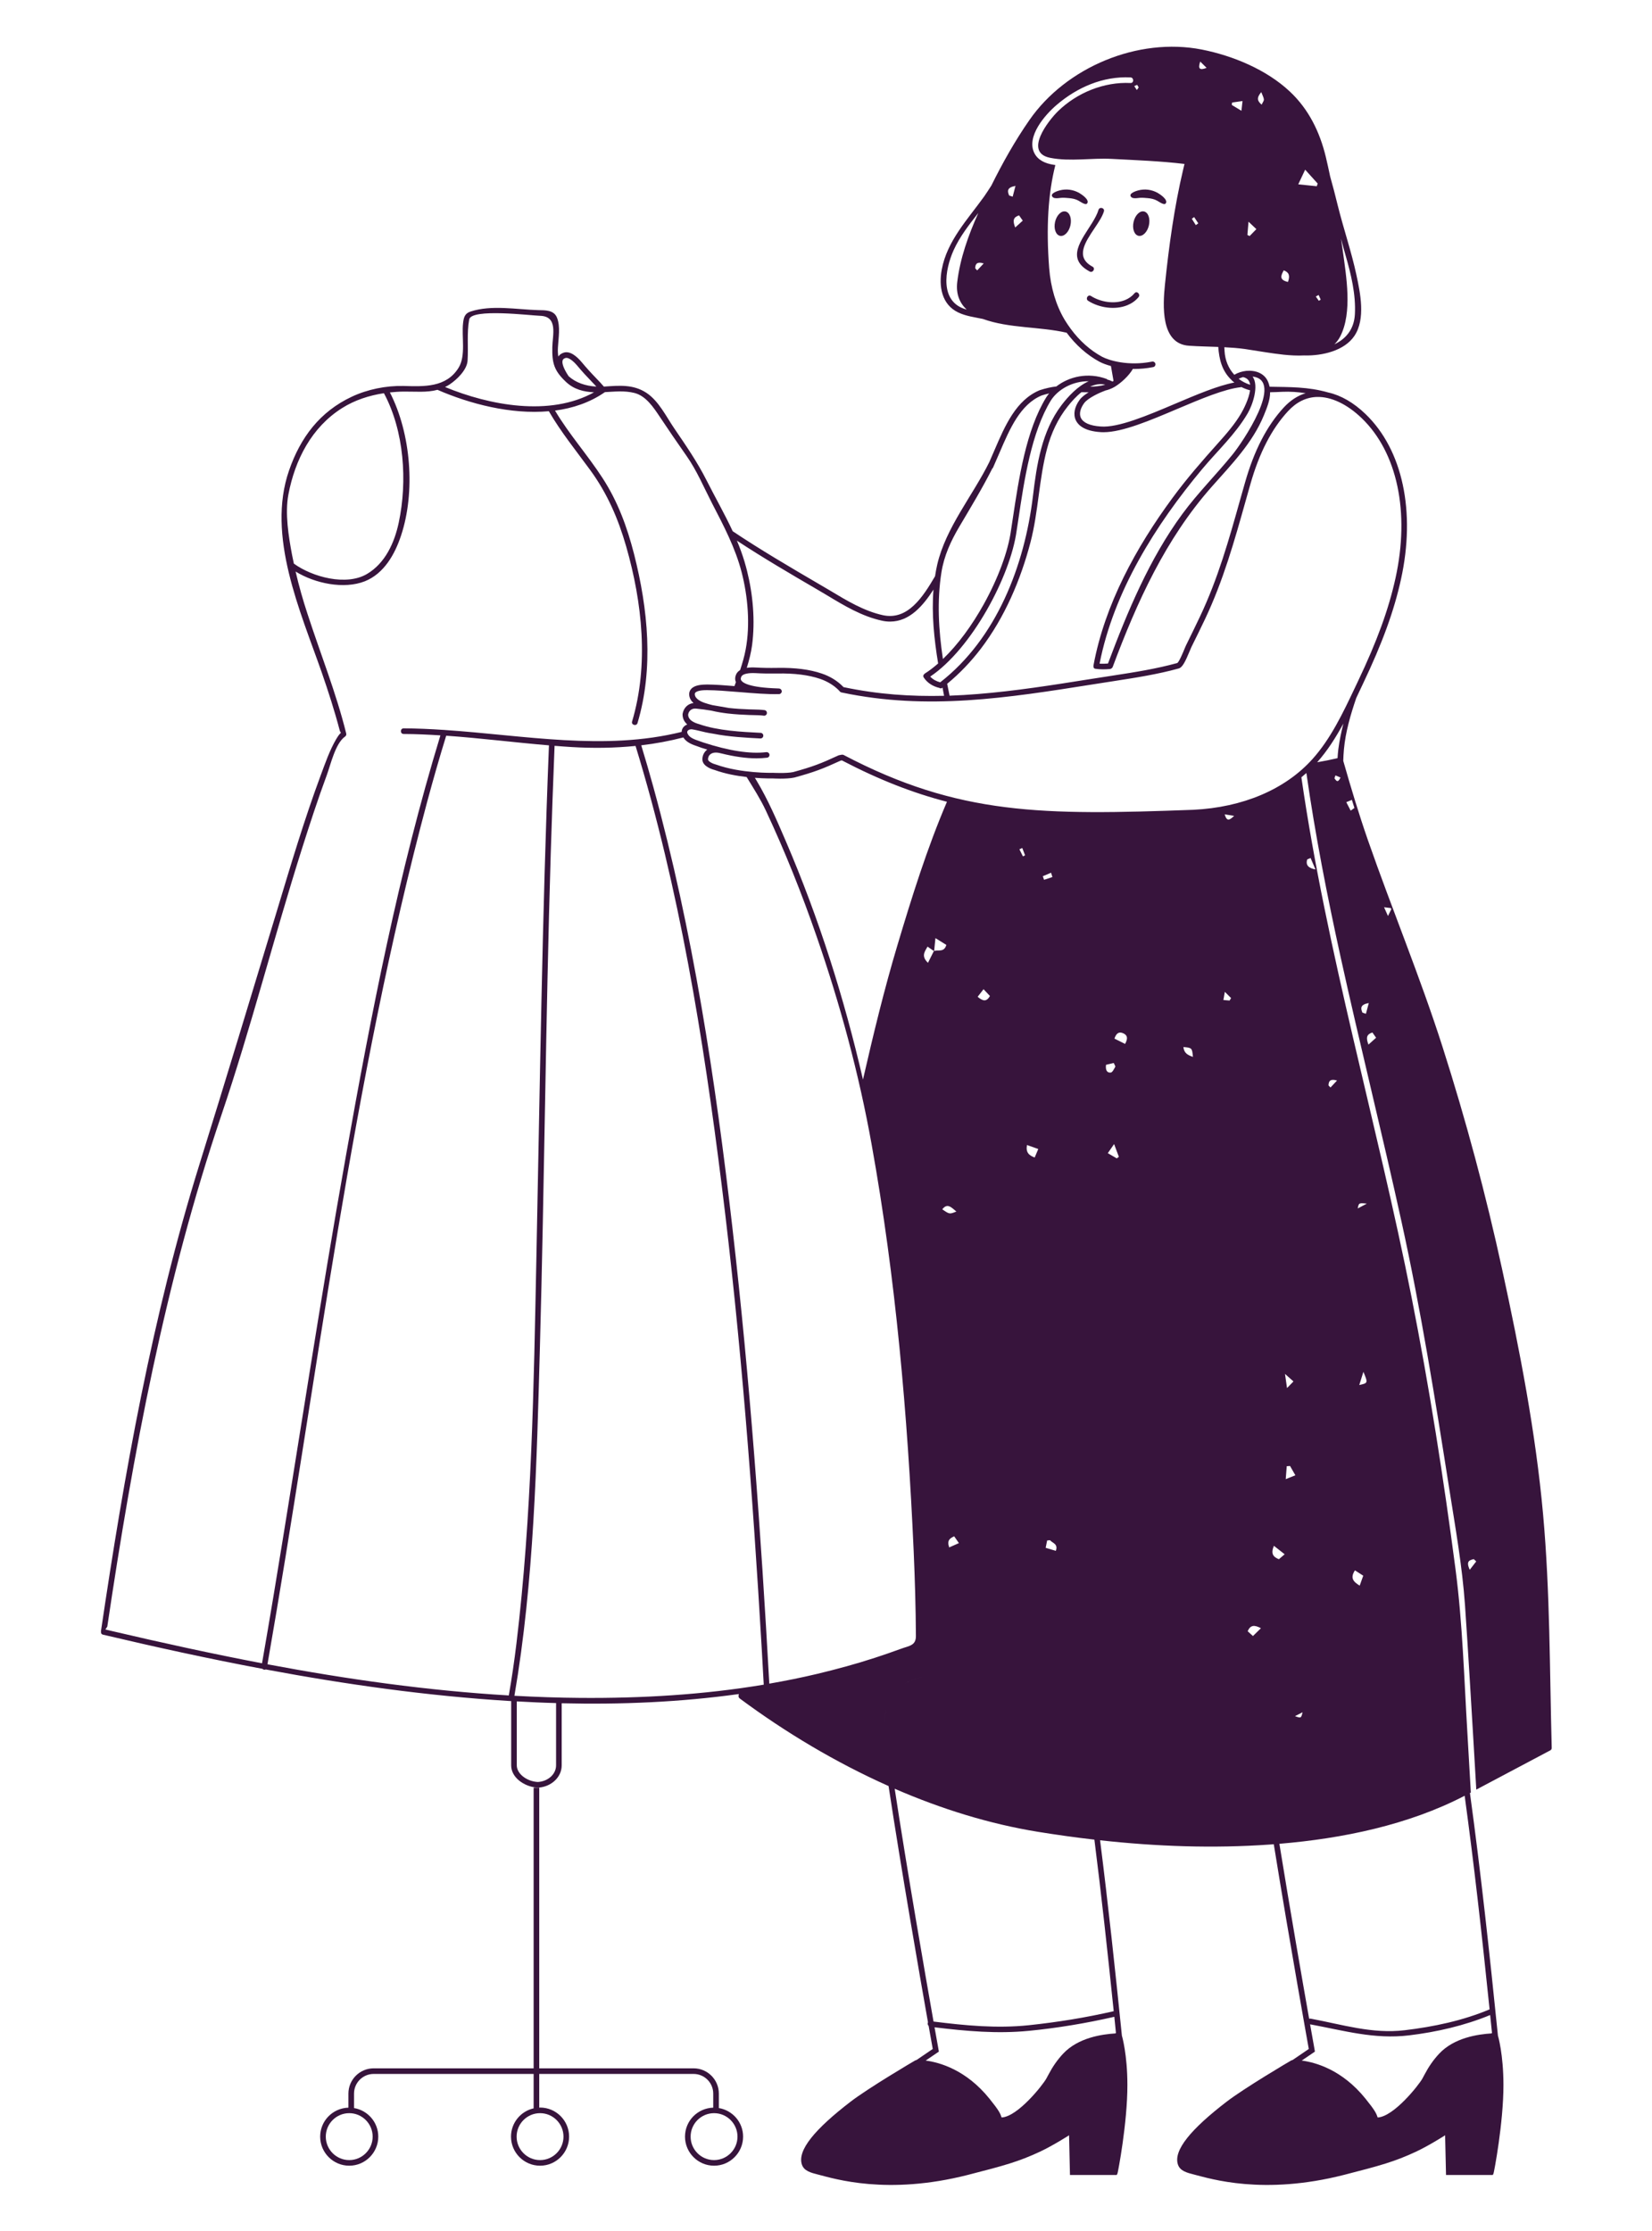 <?xml version="1.0" encoding="UTF-8"?>
<svg xmlns="http://www.w3.org/2000/svg" xmlns:xlink="http://www.w3.org/1999/xlink" width="600pt" height="810pt" viewBox="0 0 600 810" version="1.2">
<defs>
<clipPath id="clip1">
  <path d="M 37 17 L 562.598 17 L 562.598 793 L 37 793 Z M 37 17 "/>
</clipPath>
<clipPath id="clip2">
  <path d="M 36.664 16.973 L 563.578 16.973 L 563.578 793.223 L 36.664 793.223 Z M 36.664 16.973 "/>
</clipPath>
</defs>
<g id="surface1">
<rect x="0" y="0" width="600" height="810" style="fill:rgb(100%,100%,100%);fill-opacity:1;stroke:none;"/>
<rect x="0" y="0" width="600" height="810" style="fill:rgb(100%,100%,100%);fill-opacity:1;stroke:none;"/>
<rect x="0" y="0" width="600" height="810" style="fill:rgb(100%,100%,100%);fill-opacity:1;stroke:none;"/>
<path style=" stroke:none;fill-rule:nonzero;fill:rgb(100%,100%,100%);fill-opacity:1;" d="M 128.414 766.375 L 127.562 766.23 L 127.562 766.215 L 126.574 766.238 C 121.375 766.391 117.305 770.562 117.305 775.738 C 117.305 781 121.59 785.273 126.844 785.273 C 132.102 785.273 136.367 781 136.367 775.738 C 136.367 771.078 133.023 767.148 128.414 766.375 "/>
<path style=" stroke:none;fill-rule:nonzero;fill:rgb(100%,100%,100%);fill-opacity:1;" d="M 196.09 766.223 C 196.074 766.223 196.059 766.223 196.051 766.223 L 194.832 766.461 L 194.832 766.277 L 194.035 766.461 C 189.664 767.441 186.613 771.262 186.613 775.738 C 186.613 781 190.898 785.273 196.152 785.273 C 201.402 785.273 205.676 781 205.676 775.738 C 205.676 770.492 201.426 766.223 196.09 766.223 "/>
<path style=" stroke:none;fill-rule:nonzero;fill:rgb(100%,100%,100%);fill-opacity:1;" d="M 260.914 766.375 L 260.062 766.23 L 260.062 766.215 L 259.074 766.238 C 253.875 766.391 249.809 770.562 249.809 775.738 C 249.809 781 254.09 785.273 259.348 785.273 C 264.602 785.273 268.871 781 268.871 775.738 C 268.871 771.078 265.527 767.148 260.914 766.375 "/>
<g clip-path="url(#clip1)" clip-rule="nonzero">
<path style=" stroke:none;fill-rule:nonzero;fill:rgb(100%,100%,100%);fill-opacity:1;" d="M 344.867 291.504 C 337.543 308.594 331.977 326.57 326.902 343.52 C 321.918 360.18 317.961 376.754 314.426 392.184 L 312.434 392.184 C 305.371 361.598 295.945 332.5 284.422 305.707 L 284.277 305.371 C 281.188 298.184 277.988 290.746 273.918 283.949 L 273.289 282.914 L 272.301 281.227 L 274.254 281.379 C 276.648 281.57 278.625 281.609 279.852 281.609 L 280.633 281.602 L 280.879 281.617 C 281.27 281.633 282.207 281.688 283.363 281.688 C 284.828 281.688 286.875 281.617 288.27 281.312 C 295.586 279.309 298.531 278.152 304.871 275.238 L 304.988 275.184 L 305.938 275.016 L 306.238 275.176 C 319.363 282.023 331.77 286.91 344.184 290.109 L 345.328 290.414 Z M 542.617 737.891 L 542.898 737.891 C 540.109 710.492 536.965 681.043 532.863 651.113 L 532.938 650.246 L 533.152 650.156 L 533.125 649.75 C 532.762 643.262 532.379 636.773 531.996 630.262 L 531.918 629.012 C 531.629 624.254 531.383 619.477 531.137 614.699 C 530.363 600.012 529.574 584.816 527.648 570.039 C 522.965 534.242 517.742 501.914 511.676 471.207 C 506.793 446.492 500.91 421.535 495.223 397.398 C 488.91 370.617 482.457 343.176 477.242 315.547 C 477.418 315.586 477.594 315.633 477.785 315.672 C 477.473 314.934 477.156 314.199 476.844 313.469 C 474.91 303.117 473.148 292.738 471.652 282.355 L 471.566 281.801 L 472.004 281.434 C 472.609 280.934 473.215 280.43 473.797 279.906 L 475.211 278.633 L 475.484 280.52 C 478.316 300.379 482.258 321.555 487.883 347.164 C 491.387 363.055 495.176 379.176 498.848 394.754 C 502.59 410.652 506.461 427.09 510.02 443.312 C 517.375 476.766 522.902 511.934 527.336 540.195 C 527.695 542.434 528.055 544.66 528.414 546.906 C 530.301 558.609 532.25 570.727 533.094 582.715 C 533.723 591.645 534.266 600.562 534.816 609.492 L 534.832 609.723 C 535.617 622.508 536.359 635.309 537.109 648.109 C 537.109 648.109 554.57 638.859 562.559 634.641 C 562.367 627.477 562.23 620.32 562.094 613.156 C 561.715 592.387 561.316 570.898 559.422 549.859 C 556.648 519.203 550.676 489.215 544.641 461.375 C 538.766 434.293 531.469 407.055 522.949 380.426 C 518.156 365.434 512.535 350.469 507.098 335.988 C 506.426 334.203 505.75 332.406 505.074 330.605 C 505.152 330.438 505.234 330.273 505.32 330.098 C 505.273 329.961 505.215 329.836 505.168 329.699 C 505.008 329.676 504.859 329.66 504.707 329.637 C 501.715 321.645 498.695 313.5 495.867 305.387 C 494.555 301.613 493.25 297.633 491.902 293.359 C 491.91 293.352 491.918 293.344 491.918 293.344 C 491.609 292.34 491.305 291.359 491.012 290.398 C 491.004 290.406 490.996 290.406 490.988 290.406 C 489.672 286.129 488.32 281.555 486.887 276.516 L 486.84 276.363 L 486.848 276.203 C 486.887 274.777 486.965 273.352 487.094 271.922 C 487.715 265.129 489.84 258.277 491.672 252.949 C 492.141 251.973 492.605 251 493.059 250.02 L 494.117 247.777 C 501.102 233.129 505.328 221.52 507.828 210.129 C 513.172 185.883 508.473 163.805 495.27 151.086 C 491.164 147.113 486.688 144.492 482.324 143.516 L 481.996 143.5 L 481.879 143.395 C 475.652 141.645 469.812 141.555 463.633 141.461 L 460.297 141.406 L 460.121 140.625 C 460.012 140.125 459.859 139.605 459.668 139.098 C 458.434 136.07 455.367 135.617 453.648 135.617 C 453.363 135.617 453.074 135.625 452.797 135.648 C 451.293 135.824 449.996 136.246 448.816 136.938 L 448.105 137.359 L 447.551 136.758 C 445.242 134.25 443.926 131.047 443.734 127.531 C 443.695 127.043 443.672 126.582 443.648 126.098 L 443.609 124.98 L 444.723 125.039 C 447.707 125.18 450.113 125.387 452.32 125.699 C 453.809 125.922 455.297 126.152 456.785 126.398 C 459.898 126.895 463.117 127.41 466.301 127.754 C 468.332 127.961 470.117 128.062 471.758 128.062 C 472.402 128.062 473.055 128.047 473.898 128.031 L 474.488 128.039 C 477.34 128.039 486.934 127.555 491.098 121.336 C 494.977 115.492 492.969 106.172 491.641 100 C 490.605 95.129 489.188 90.234 487.809 85.496 C 486.797 81.996 485.754 78.379 484.863 74.781 C 483.82 70.539 482.977 67.309 482.102 64.227 C 481.613 61.879 481.09 59.52 480.531 57.188 C 478.207 47.523 473.906 39.715 467.758 33.969 C 460.242 26.906 448.777 21.445 436.297 18.984 C 432.891 18.309 429.34 17.973 425.746 17.973 C 405.777 17.973 385.742 28.25 374.715 44.156 C 369.992 50.957 365.492 58.695 360.914 67.902 C 360.047 69.266 359.176 70.602 358.246 71.934 C 357.035 73.613 355.77 75.277 354.496 76.938 C 349.605 83.332 344.551 89.945 343.051 97.996 C 342.422 101.273 341.707 109.27 348.445 112.5 C 350.504 113.504 352.902 113.957 355.219 114.402 C 355.879 114.523 356.535 114.648 357.312 114.824 C 362.754 116.789 368.828 117.395 374.695 117.969 C 378.988 118.391 383.434 118.828 387.637 119.801 L 388.004 119.887 L 388.227 120.191 C 391.484 124.586 395.375 128.023 399.789 130.41 C 400.809 130.961 402.137 131.461 403.754 131.898 L 404.383 132.066 L 405.539 138.762 L 404.988 139.129 C 404.836 139.23 404.676 139.336 404.512 139.422 L 404.047 139.652 L 403.586 139.406 C 403.012 139.113 402.426 138.891 401.793 138.738 L 400.75 138.355 L 400.785 138.262 C 398.961 137.68 397.09 137.395 395.219 137.395 C 391.25 137.395 387.367 138.707 384.277 141.102 L 384.055 141.277 L 383.766 141.309 C 381.992 141.508 380.039 141.945 378.027 142.582 C 369.801 145.98 365.898 155.059 362.125 163.84 C 361.535 165.191 360.961 166.555 360.371 167.867 L 360.371 167.906 L 360.27 168.113 C 358.141 172.41 355.539 176.688 353.016 180.816 C 348.285 188.547 343.402 196.539 341.387 205.195 C 341.047 206.676 340.801 208.133 340.609 209.355 L 340.574 209.547 L 340.473 209.715 C 336.984 215.664 331.707 224.641 323.227 224.641 C 322.324 224.641 321.402 224.539 320.461 224.34 C 313.469 222.812 307.18 219.023 301.098 215.359 L 297.48 213.242 C 285.289 206.117 275.191 200.156 265.543 193.707 L 265.312 193.539 L 265.191 193.285 C 263.391 189.434 261.352 185.586 259.379 181.867 C 258.129 179.504 256.871 177.148 255.684 174.793 C 252.5 168.496 248.707 162.938 244.703 157.062 L 244.066 156.133 C 243.348 155.09 242.648 153.957 241.926 152.805 C 239.719 149.254 237.434 145.586 234.215 143.465 C 231.707 141.812 228.871 141.078 225.012 141.078 C 223.387 141.078 221.738 141.191 220.004 141.316 L 219.523 141.355 L 218.84 141.355 L 218.535 141 C 217.684 140.012 216.793 139.039 215.805 138.031 C 213.809 135.977 212.145 134.129 210.551 132.227 C 208.766 130.078 207.055 128.891 205.715 128.891 C 205.484 128.891 205.262 128.93 205.039 129.004 C 204.188 129.273 203.82 129.703 203.621 130.004 L 202.164 132.18 L 201.766 129.59 C 201.582 128.391 201.535 127.203 201.617 125.977 C 201.656 125.246 201.719 124.48 201.789 123.707 C 202.031 120.922 202.277 118.039 201.344 115.691 C 200.598 113.82 198.734 113.652 195.969 113.613 L 195.363 113.598 C 193.328 113.543 191.258 113.383 189.059 113.215 C 186.305 113.008 183.453 112.785 180.68 112.785 C 176.875 112.785 173.871 113.191 171.223 114.059 C 169.742 114.531 169.414 115.43 169.199 117.402 C 169.008 118.996 169.062 120.82 169.129 122.746 C 169.246 126.734 169.375 130.848 167.465 133.977 C 163.562 140.34 157.191 141.223 150.883 141.223 C 149.633 141.223 148.383 141.184 147.148 141.148 L 145.629 141.125 C 139.648 141.125 133.461 142.473 128.215 144.922 C 117.598 149.906 110.312 158.48 105.934 171.137 C 98.84 191.613 107.297 214.836 114.758 235.309 C 115.824 238.23 116.867 241.09 117.84 243.875 C 120.703 252.16 122.711 258.625 124.344 264.852 C 124.383 265.02 124.422 265.105 124.414 265.113 C 124.727 265.352 124.812 265.648 124.836 265.855 L 124.773 266.461 L 124.465 266.793 C 124.391 266.875 124.273 267 124.082 267.238 C 123.676 267.703 123.348 268.25 123 268.832 C 120.945 272.32 119.488 276.281 118.07 280.121 L 117.426 281.855 C 111.844 296.902 107.113 312.566 102.535 327.707 L 98.773 340.129 C 90.543 367.289 82.027 395.383 73.43 422.973 C 55.473 480.625 45.273 540.961 37.668 592.379 L 37.676 592.156 L 37.629 592.332 L 37.613 592.48 C 58.73 597.473 77.664 601.523 95.496 604.883 L 95.797 604.996 L 96.012 605.219 L 96.34 605.035 L 96.695 605.105 C 128.754 611.102 157.59 614.836 184.871 616.523 L 186.676 616.648 L 186.676 640.938 C 186.676 644.801 190.953 647.594 194.871 647.969 L 195.508 647.992 L 195.73 647.969 C 199.863 647.57 202.984 644.543 202.984 640.938 L 202.984 617.328 L 204.027 617.359 C 207.836 617.445 211.656 617.492 215.383 617.492 C 233.832 617.492 251.605 616.332 268.195 614.023 L 269.645 614.008 L 269.285 615.465 L 269.309 615.848 C 286.508 628.605 304.617 639.258 323.137 647.504 L 323.648 647.73 L 323.727 648.277 C 328.602 680.344 335.91 722.027 338.035 734.031 L 338.133 734.492 L 337.98 734.793 L 338.227 735.027 L 338.281 735.359 C 339.199 740.605 339.773 743.703 339.773 743.703 L 339.891 744.355 L 333.312 748.836 L 332.844 748.973 C 331.371 749.816 315.621 759.164 309.504 763.875 C 296.535 773.844 290.719 781.141 292.219 785.559 C 292.809 787.281 294.621 787.82 297.535 788.555 L 298.793 788.887 C 302.91 789.977 311.465 792.246 323.648 792.246 C 332.582 792.246 341.891 791.02 351.316 788.617 C 364.578 785.219 369.547 783.863 377.23 780.281 C 381.984 778.055 387.676 774.414 387.73 774.375 L 389.262 773.395 L 389.605 788.625 L 404.934 788.625 C 405.395 786.539 408.461 770.012 408.445 756.934 C 408.445 745.883 406.477 739.277 406.453 739.223 L 406.031 737.883 L 406.316 737.883 C 404.199 717.105 401.629 692.707 398.523 668.25 L 398.363 666.969 L 399.645 667.113 C 413.461 668.633 426.918 669.406 439.641 669.406 C 446.938 669.406 454.191 669.152 461.375 668.641 C 461.789 668.602 462.176 668.57 462.582 668.555 L 463.492 668.508 L 463.633 669.406 C 469.375 704.934 476.281 743.32 476.352 743.711 L 476.461 744.363 L 469.895 748.836 L 469.422 748.973 C 467.949 749.816 452.199 759.164 446.086 763.875 C 433.113 773.844 427.301 781.141 428.797 785.559 C 429.387 787.281 431.203 787.82 434.117 788.555 L 435.375 788.887 C 439.492 789.977 448.043 792.246 460.227 792.246 C 469.16 792.246 478.469 791.02 487.898 788.617 C 501.156 785.219 506.125 783.863 513.809 780.281 C 518.562 778.055 524.258 774.414 524.312 774.375 L 525.84 773.395 L 526.184 788.625 L 541.512 788.625 C 541.973 786.539 545.039 770.012 545.023 756.934 C 545.023 745.883 543.055 739.277 543.031 739.223 L 542.617 737.891 "/>
</g>
<path style=" stroke:none;fill-rule:nonzero;fill:rgb(100%,100%,100%);fill-opacity:1;" d="M 532.074 582.801 C 531.09 568.582 528.547 554.414 526.336 540.355 C 521.23 507.922 516.07 475.617 509.023 443.527 C 501.977 411.414 493.949 379.508 486.887 347.395 C 482.027 325.297 477.664 303.078 474.473 280.668 C 473.883 281.203 473.277 281.711 472.664 282.215 C 481.844 345.953 500.223 407.898 512.68 471 C 519.137 503.719 524.336 536.852 528.652 569.914 C 531.207 589.449 531.758 609.301 532.926 628.949 C 533.332 635.867 533.738 642.777 534.137 649.695 C 534.16 650.062 534.203 650.809 534.203 650.809 L 536.176 649.758 C 536.176 649.758 536.137 649.02 536.113 648.645 C 535.363 635.691 534.602 622.738 533.812 609.789 C 533.262 600.793 532.703 591.789 532.074 582.801 "/>
<path style=" stroke:none;fill-rule:nonzero;fill:rgb(21.57%,7.84%,23.529%);fill-opacity:1;" d="M 267.852 775.738 C 267.852 780.426 264.035 784.254 259.348 784.254 C 254.641 784.254 250.828 780.426 250.828 775.738 C 250.828 771.055 254.641 767.219 259.348 767.219 C 264.035 767.219 267.852 771.055 267.852 775.738 Z M 196.152 767.219 C 200.844 767.219 204.656 771.055 204.656 775.738 C 204.656 780.426 200.844 784.254 196.152 784.254 C 191.445 784.254 187.633 780.426 187.633 775.738 C 187.633 771.055 191.445 767.219 196.152 767.219 Z M 135.348 775.738 C 135.348 780.426 131.535 784.254 126.844 784.254 C 122.137 784.254 118.324 780.426 118.324 775.738 C 118.324 771.055 122.137 767.219 126.844 767.219 C 131.535 767.219 135.348 771.055 135.348 775.738 Z M 193.812 750.938 L 135.715 750.938 C 130.66 750.938 126.543 755.055 126.543 760.109 L 126.543 765.219 C 120.855 765.387 116.285 770.012 116.285 775.738 C 116.285 781.547 121.016 786.293 126.844 786.293 C 132.656 786.293 137.387 781.547 137.387 775.738 C 137.387 770.523 133.574 766.199 128.582 765.363 L 128.582 760.109 C 128.582 756.176 131.781 752.977 135.715 752.977 L 193.812 752.977 L 193.812 765.469 C 189.105 766.527 185.594 770.73 185.594 775.738 C 185.594 781.547 190.324 786.293 196.152 786.293 C 201.965 786.293 206.695 781.547 206.695 775.738 C 206.695 769.91 201.965 765.18 196.152 765.18 C 196.035 765.18 195.953 765.203 195.852 765.219 L 195.852 752.977 L 251.91 752.977 C 255.844 752.977 259.043 756.176 259.043 760.109 L 259.043 765.219 C 253.359 765.387 248.789 770.012 248.789 775.738 C 248.789 781.547 253.52 786.293 259.348 786.293 C 265.16 786.293 269.891 781.547 269.891 775.738 C 269.891 770.523 266.074 766.199 261.082 765.363 L 261.082 760.109 C 261.082 755.055 256.965 750.938 251.91 750.938 L 195.852 750.938 L 195.852 649.043 L 193.812 649.043 L 193.812 750.938 "/>
<path style=" stroke:none;fill-rule:nonzero;fill:rgb(21.57%,7.84%,23.529%);fill-opacity:1;" d="M 412.066 106.457 C 411.129 107.578 409.957 108.391 408.652 108.926 C 404.75 110.535 399.676 109.656 396.246 107.469 C 395.129 106.762 394.109 108.52 395.219 109.219 C 399.16 111.742 404.965 112.652 409.465 110.805 C 411.008 110.176 412.402 109.219 413.508 107.891 C 414.344 106.895 412.91 105.438 412.066 106.457 "/>
<path style=" stroke:none;fill-rule:nonzero;fill:rgb(21.57%,7.84%,23.529%);fill-opacity:1;" d="M 422.027 73.859 C 422.402 74.02 423.086 74.312 423.414 73.812 C 424.305 72.449 421.207 70.469 420.539 70.078 C 418.359 68.828 415.809 68.492 413.398 69.129 C 412.902 69.258 409.98 70.102 410.664 71.297 C 410.871 71.66 411.246 71.844 411.613 71.918 C 412.41 72.074 413.223 71.875 414.027 71.82 C 414.98 71.766 415.938 71.852 416.891 71.941 C 418.047 72.043 419.211 72.273 420.262 72.863 C 420.852 73.191 421.406 73.586 422.027 73.859 "/>
<path style=" stroke:none;fill-rule:nonzero;fill:rgb(21.57%,7.84%,23.529%);fill-opacity:1;" d="M 385.488 71.82 C 386.441 71.766 387.398 71.852 388.352 71.941 C 389.508 72.043 390.672 72.273 391.723 72.863 C 392.312 73.191 392.867 73.586 393.488 73.859 C 393.555 73.891 393.633 73.914 393.711 73.953 C 394.102 74.098 394.605 74.227 394.875 73.812 C 395.742 72.488 392.875 70.602 392.09 70.133 C 392.062 70.117 392.016 70.094 392 70.078 C 389.82 68.828 387.27 68.492 384.859 69.129 C 384.363 69.258 381.441 70.102 382.125 71.297 C 382.332 71.66 382.707 71.844 383.074 71.918 C 383.871 72.074 384.684 71.875 385.488 71.82 "/>
<path style=" stroke:none;fill-rule:nonzero;fill:rgb(21.57%,7.84%,23.529%);fill-opacity:1;" d="M 411.715 80.547 C 412.281 78.109 413.984 76.422 415.516 76.781 C 417.051 77.129 417.84 79.398 417.273 81.836 C 416.711 84.27 415.012 85.957 413.477 85.609 C 411.941 85.25 411.152 82.988 411.715 80.547 "/>
<path style=" stroke:none;fill-rule:nonzero;fill:rgb(21.57%,7.84%,23.529%);fill-opacity:1;" d="M 383.203 80.555 C 383.766 78.117 385.473 76.43 387.008 76.789 C 388.543 77.137 389.332 79.406 388.766 81.844 C 388.203 84.277 386.5 85.965 384.969 85.617 C 383.434 85.258 382.645 82.996 383.203 80.555 "/>
<path style=" stroke:none;fill-rule:nonzero;fill:rgb(21.57%,7.84%,23.529%);fill-opacity:1;" d="M 396.809 96.824 C 390.414 93.402 394.109 87.965 397.527 82.871 C 398.977 80.703 400.387 78.602 400.934 76.75 C 401.316 75.484 399.344 74.949 398.969 76.207 C 398.523 77.711 397.66 79.281 396.676 80.879 C 392.812 87.152 386.961 93.871 395.773 98.578 C 396.938 99.199 397.965 97.438 396.809 96.824 "/>
<g clip-path="url(#clip2)" clip-rule="nonzero">
<path style=" stroke:none;fill-rule:nonzero;fill:rgb(21.57%,7.84%,23.529%);fill-opacity:1;" d="M 433.414 294.012 C 378.742 296.035 348.27 296.074 306.398 274.102 C 306.258 274.023 306.098 274 305.93 274 C 305.906 274 305.891 274.023 305.891 274.023 C 305.824 274.023 305.785 274 305.746 274 L 304.832 274.18 C 304.727 274.18 304.648 274.223 304.566 274.246 C 298.141 277.223 295.188 278.359 288.07 280.32 C 285.543 280.844 280.797 280.582 280.672 280.582 C 280.566 280.605 269.133 280.844 260.129 277.605 C 258.941 277.324 257.188 276.488 257.148 275.75 C 257.125 275.184 257.332 274.363 258.023 273.84 C 258.859 273.164 260.168 273.059 261.816 273.512 C 261.84 273.512 261.84 273.512 261.855 273.512 C 266.688 274.715 270.988 275.328 274.777 275.328 C 276.109 275.328 277.367 275.238 278.578 275.098 C 279.141 275.043 279.531 274.531 279.469 273.98 C 279.406 273.41 278.855 273.02 278.332 273.082 C 272.461 273.801 264.73 272.598 255.398 269.555 C 254.992 269.398 254.535 269.23 254.066 269.086 C 252.258 268.473 250.355 267.844 249.711 266.316 C 249.586 266.055 249.504 265.664 249.766 265.32 C 250.016 265.012 250.586 264.684 251.465 264.812 C 252.277 264.93 253.113 265.137 254.051 265.359 C 255.293 265.664 256.848 266.055 259.02 266.379 C 264.73 267.52 270.934 267.844 276.164 268.105 C 276.188 268.105 276.211 268.105 276.211 268.105 C 276.762 268.105 277.207 267.684 277.23 267.137 C 277.27 266.578 276.816 266.094 276.27 266.07 C 269.355 265.727 260.758 265.297 253.973 262.934 C 249.871 261.809 249.934 259.898 249.934 259.406 C 250.172 257.98 251.32 257.129 252.77 257.266 C 254.625 257.434 256.473 257.695 258.328 258.004 C 260.352 258.492 262.406 258.816 264.426 259.062 L 264.492 259.062 C 267.094 259.367 269.668 259.492 272.07 259.59 C 272.598 259.613 273.129 259.629 273.68 259.629 C 274.922 259.652 276.211 259.676 277.391 259.836 C 277.43 259.859 277.492 259.859 277.535 259.859 C 278.02 259.859 278.473 259.492 278.527 258.984 C 278.617 258.41 278.227 257.902 277.676 257.82 C 276.371 257.656 275.027 257.613 273.719 257.59 C 273.195 257.59 272.66 257.574 272.152 257.551 C 269.785 257.473 267.277 257.328 264.715 257.043 L 263.605 256.844 C 262.023 256.555 260.391 256.27 258.742 256.008 C 257.777 255.762 256.824 255.512 255.906 255.188 C 255.086 254.926 252.5 253.906 252.355 252.172 C 252.316 251.789 252.441 251.582 252.562 251.461 C 252.953 251.055 254.051 250.547 256.781 250.562 C 260.23 250.586 264.285 250.93 268.609 251.277 C 273.602 251.684 278.734 252.113 282.918 252.012 C 282.934 252.012 282.934 252.012 282.934 252.012 C 282.996 252.012 283.035 251.988 283.102 251.988 C 283.164 251.973 283.242 251.973 283.324 251.93 C 283.363 251.906 283.426 251.867 283.465 251.828 C 283.531 251.805 283.586 251.766 283.625 251.707 C 283.672 251.66 283.715 251.621 283.73 251.566 C 283.77 251.523 283.832 251.461 283.855 251.398 C 283.871 251.344 283.871 251.277 283.895 251.215 C 283.914 251.152 283.938 251.109 283.938 251.031 L 283.938 251.016 C 283.938 250.992 283.938 250.992 283.938 250.969 C 283.938 250.93 283.914 250.887 283.914 250.848 C 283.895 250.746 283.871 250.664 283.855 250.602 C 283.832 250.586 283.832 250.562 283.809 250.547 C 283.648 250.234 283.348 249.996 282.957 249.973 L 282.465 249.949 C 272.293 249.621 269.809 247.977 269.211 247.02 C 269.055 246.758 268.91 246.367 269.262 245.633 C 269.684 244.719 271.664 244.25 274.398 244.391 C 276.801 244.527 279.309 244.574 282.305 244.527 C 288.578 244.41 293.676 245.062 297.84 246.469 C 300.508 247.387 302.895 248.836 304.664 250.641 L 304.973 250.992 L 305.117 251.137 C 305.172 251.199 305.238 251.238 305.301 251.277 C 305.355 251.316 305.422 251.344 305.484 251.359 C 305.523 251.359 305.539 251.398 305.586 251.398 C 305.668 251.422 305.746 251.438 305.809 251.438 C 336.793 257.98 365.961 253.379 396.852 248.484 L 404.574 247.281 C 412.336 246.078 420.371 244.84 428.121 242.695 C 429.426 242.332 430.445 240.355 432.109 236.336 C 432.355 235.73 432.562 235.223 432.707 234.934 C 434.379 231.551 436.051 228.184 437.66 224.785 C 444.301 210.742 448.297 196.539 452.52 181.48 L 454.125 175.812 C 457.367 164.418 461.836 155.742 467.809 149.277 C 470.863 145.973 474.391 144.238 478.301 144.121 C 483.445 143.977 489.25 146.707 494.57 151.824 C 507.52 164.301 512.105 186 506.84 209.906 C 504.355 221.195 500.16 232.754 493.207 247.348 L 492.148 249.582 C 487.801 258.754 483.32 268.234 476.652 275.629 C 466.766 286.617 451.395 293.137 433.414 294.012 Z M 474.781 312.027 C 475.188 311.844 475.594 311.66 476 311.5 C 476.59 312.887 477.188 314.27 477.777 315.672 C 475.453 315.227 474.082 314.246 474.781 312.027 Z M 485.605 392.301 C 484.547 393.426 483.891 394.117 483.238 394.824 C 482.848 394.402 482.484 394.18 482.508 393.973 C 482.586 392.484 483.16 391.586 485.605 392.301 Z M 492.109 570.137 C 493.145 570.805 493.957 571.336 495.121 572.086 C 494.609 573.52 494.27 574.492 493.836 575.691 C 491.512 574.266 490.293 572.945 492.109 570.137 Z M 496.426 436.992 C 494.754 437.895 494.062 438.258 493.129 438.746 C 493.512 436.707 493.512 436.707 496.426 436.992 Z M 541.012 729.516 C 541.012 729.539 541.012 729.539 540.984 729.539 C 531.289 733.633 520.664 735.852 510.227 737.102 C 498.359 738.527 487.5 735.027 475.984 732.898 C 475.777 732.883 475.609 732.898 475.477 732.941 C 473.023 719.09 468.602 693.695 464.668 669.422 C 487.578 667.504 511.492 662.613 531.957 651.98 C 535.324 676.555 538.16 701.781 541.012 729.516 Z M 541.887 738.098 L 541.68 738.266 C 536.934 738.566 528.207 739.746 522.703 745.621 C 520.52 747.945 518.832 750.469 517.426 753.137 L 516.613 754.648 C 515.363 756.934 506.254 768.484 500.359 768.785 C 499.875 767.305 499.445 766.289 495.918 761.926 C 487.438 751.426 477.777 748.781 472.84 748.129 L 472.801 748.105 L 476.496 745.598 L 477.57 744.863 L 477.348 743.559 C 477.332 743.398 476.734 740.215 475.816 734.961 C 488.074 737.223 499.117 740.488 511.738 738.973 C 521.746 737.773 531.875 735.449 541.219 731.594 C 541.441 733.762 541.664 735.918 541.887 738.098 Z M 455.066 593.992 C 454.293 593.285 453.762 592.793 453.148 592.242 C 454.125 590.023 455.473 589.824 457.965 591.145 C 456.754 592.32 455.965 593.117 455.066 593.992 Z M 473.086 621.672 C 472.555 623.855 472.555 623.855 470.332 623.074 C 471.168 622.652 472.004 622.223 473.086 621.672 Z M 493.68 502.859 C 494.148 501.371 494.516 500.234 495.184 498.066 C 496.879 502.145 496.879 502.145 493.68 502.859 Z M 470.477 535.633 C 469.336 536.078 468.539 536.406 466.973 537.02 C 467.137 534.996 467.234 533.652 467.336 532.332 C 467.742 532.305 468.133 532.266 468.539 532.25 C 469.113 533.246 469.688 534.227 470.477 535.633 Z M 467.441 503.957 C 467.152 501.961 467.012 500.965 466.707 498.824 C 468.238 500.168 468.906 500.758 469.781 501.555 C 469.113 502.246 468.645 502.715 467.441 503.957 Z M 462.672 561.227 C 464.121 562.367 465.219 563.227 466.582 564.301 C 465.625 565.121 465.074 565.59 464.488 566.102 C 462.41 565.266 461.469 564.117 462.672 561.227 Z M 444.793 295.668 C 445.957 295.852 446.73 295.969 448.234 296.215 C 446.484 297.863 445.605 298.336 444.793 295.668 Z M 444.852 360.102 C 445.895 361.145 446.508 361.758 447.121 362.363 C 446.938 362.672 446.77 362.977 446.586 363.262 C 445.934 363.223 445.281 363.156 444.34 363.078 C 444.508 362.141 444.629 361.469 444.852 360.102 Z M 404.496 730.195 C 394.34 732.535 384.023 734.191 373.668 735.289 C 361.965 736.508 350.656 735.406 339.055 733.957 C 335.996 716.621 329.453 679.039 324.953 649.434 C 341.809 656.75 359.359 662.227 377.156 665.098 C 383.902 666.18 390.672 667.137 397.48 667.91 C 399.988 687.699 402.227 708.16 404.496 730.195 Z M 405.305 738.098 L 405.098 738.266 C 400.352 738.566 391.625 739.746 386.125 745.621 C 383.941 747.945 382.254 750.469 380.844 753.137 L 380.031 754.648 C 378.781 756.934 369.672 768.484 363.781 768.785 C 363.293 767.305 362.863 766.289 359.336 761.926 C 350.855 751.426 341.195 748.781 336.262 748.129 L 336.219 748.105 L 339.914 745.598 L 340.988 744.863 L 340.766 743.559 C 340.75 743.418 340.242 740.645 339.422 736.043 C 350.918 737.445 362.066 738.449 373.668 737.328 C 384.086 736.309 394.5 734.57 404.719 732.23 C 404.898 734.191 405.098 736.125 405.305 738.098 Z M 324.723 647.918 C 324.785 647.953 324.848 647.977 324.914 648.008 C 324.848 647.977 324.785 647.953 324.723 647.918 Z M 321.703 626.703 C 321.41 624.379 321.457 622.301 321.824 620.43 C 321.465 622.301 321.41 624.379 321.703 626.703 C 322.164 630.293 322.723 634.332 323.344 638.613 C 322.723 634.332 322.164 630.293 321.703 626.703 Z M 210.836 616.449 C 202.844 616.395 194.832 616.109 186.836 615.68 C 193.973 573.965 194.934 531.145 196.098 488.922 C 197.73 429.43 198.191 369.91 200.008 310.418 C 200.422 297.195 200.883 283.988 201.418 270.781 C 203.48 270.941 205.535 271.109 207.598 271.227 C 215.422 271.699 223.188 271.594 230.832 270.82 C 246.75 322.711 255.438 376.73 262.141 430.488 C 269.117 486.309 273.379 542.441 276.656 598.562 C 276.906 602.926 277.145 607.281 277.391 611.645 C 255.438 615.312 233.078 616.617 210.836 616.449 Z M 201.965 640.953 C 201.965 644.129 199.051 646.781 195.324 646.98 C 191.25 646.758 187.695 643.949 187.695 640.953 L 187.695 617.719 C 192.441 617.98 197.195 618.211 201.965 618.328 Z M 184.797 615.559 C 155.406 613.824 126.152 609.707 97.145 604.246 C 115.395 499.699 127.641 393.582 155.199 290.914 C 157.344 282.945 159.629 275 162.055 267.113 C 174.512 267.988 186.926 269.578 199.379 270.613 C 196.895 332.574 196.098 394.562 194.816 456.562 C 193.852 503.289 193.184 550.344 187.555 596.812 C 186.797 603.086 185.883 609.316 184.797 615.559 Z M 342.23 439.055 C 344.07 436.707 345.434 438.258 347.352 439.867 C 344.844 440.871 344.844 440.871 342.23 439.055 Z M 344.742 561.816 C 343.848 559.164 345.027 558.512 346.555 557.781 C 347.066 558.512 347.473 559.109 348.27 560.25 C 346.945 560.836 345.926 561.309 344.742 561.816 Z M 343.707 343.066 C 342.91 345.875 340.766 344.777 339.277 345.27 C 339.277 345.285 339.277 345.324 339.262 345.352 C 339.238 345.324 339.223 345.309 339.176 345.285 C 338.523 346.617 337.875 347.914 337.039 349.57 C 334.547 347.18 335.75 345.652 336.875 343.68 C 337.812 344.332 338.504 344.816 339.176 345.285 C 339.223 345.27 339.238 345.27 339.277 345.27 C 339.422 343.902 339.566 342.516 339.746 340.598 C 341.262 341.535 342.438 342.293 343.707 343.066 Z M 336.285 608.5 C 333.289 609.16 330.711 610.074 328.625 611.27 C 330.711 610.066 333.289 609.16 336.285 608.5 Z M 337.344 608.25 C 337.312 608.258 337.273 608.258 337.238 608.266 C 337.273 608.258 337.312 608.258 337.344 608.25 Z M 387.535 612.773 C 388.344 612.973 389.047 613.156 389.57 613.297 C 389.621 613.578 389.66 613.863 389.707 614.152 C 389.66 613.871 389.621 613.586 389.57 613.297 C 389.047 613.164 388.344 612.98 387.535 612.773 Z M 397.336 666.875 C 393.555 666.438 389.801 665.934 386.074 665.41 C 389.801 665.934 393.555 666.438 397.336 666.875 Z M 429.809 380.137 C 432.945 380.441 432.945 380.441 433.273 383.719 C 431.504 383.105 430.031 382.438 429.809 380.137 Z M 406.367 419.996 C 406.117 420.18 405.855 420.363 405.609 420.57 C 404.637 419.996 403.656 419.426 402.352 418.676 C 403.062 417.633 403.594 416.875 404.637 415.371 C 405.41 417.434 405.879 418.715 406.367 419.996 Z M 404.758 377.082 C 405.473 374.957 406.547 374.469 408.062 375.203 C 409.359 375.84 409.812 376.859 408.625 379.016 C 407.227 378.301 405.984 377.695 404.758 377.082 Z M 405.059 387.312 C 404.613 388.105 404.039 389.348 403.41 389.414 C 401.945 389.57 401.477 388.328 401.699 386.594 C 402.551 386.395 403.492 386.164 404.496 385.926 C 404.758 386.539 405.164 387.105 405.059 387.312 Z M 383.473 563.059 C 382.27 562.691 381.172 562.367 379.785 561.961 C 379.992 560.902 380.176 560.066 380.312 559.309 C 380.867 559.27 381.289 559.125 381.418 559.254 C 382.309 560.273 384.387 560.535 383.473 563.059 Z M 379.195 319.422 C 379.055 319 378.887 318.547 378.742 318.125 C 379.746 317.695 380.742 317.289 381.746 316.859 C 381.902 317.383 382.07 317.895 382.23 318.426 C 381.234 318.777 380.215 319.102 379.195 319.422 Z M 372.992 415.715 C 374.363 416.207 375.543 416.637 377.094 417.164 C 376.586 418.391 376.219 419.242 375.789 420.262 C 373.688 419.449 372.508 418.43 372.992 415.715 Z M 370.246 308.355 C 370.59 308.199 370.938 308.031 371.281 307.871 C 371.633 308.77 371.957 309.66 372.301 310.539 C 372.039 310.68 371.789 310.809 371.527 310.93 C 371.098 310.066 370.676 309.215 370.246 308.355 Z M 355.078 361.898 C 355.871 360.883 356.445 360.125 357.219 359.145 C 358.117 360.102 358.789 360.816 359.543 361.613 C 358.355 363.691 357.098 363.629 355.078 361.898 Z M 305.301 276.164 L 305.77 276.074 C 319.285 283.129 331.617 287.922 343.93 291.098 C 336.691 307.992 331.164 325.727 325.926 343.23 C 321.113 359.305 317.18 375.594 313.43 391.961 C 306.605 362.41 297.473 333.465 285.363 305.301 C 282.16 297.863 278.961 290.383 274.801 283.441 C 274.594 283.09 274.371 282.738 274.172 282.398 C 277.82 282.684 280.449 282.621 280.633 282.621 C 280.734 282.621 281.875 282.699 283.363 282.699 C 284.996 282.699 287.051 282.621 288.539 282.293 C 295.816 280.297 298.836 279.133 305.301 276.164 Z M 259.555 279.562 C 263.367 280.934 267.547 281.703 271.172 282.109 C 273.664 286.172 276.211 290.141 278.125 294.234 C 285.113 309.137 291.215 324.438 296.598 339.992 C 305.133 364.605 311.965 389.836 316.566 415.477 C 325.336 464.098 329.637 513.766 331.84 563.082 C 332.285 573.375 332.598 583.66 332.652 593.953 C 332.676 597.48 330.25 597.504 327.215 598.621 C 324.094 599.781 320.934 600.84 317.77 601.883 C 310.906 604.129 303.914 606.023 296.875 607.711 C 291.086 609.094 285.258 610.258 279.406 611.277 C 276.348 556.07 272.359 500.902 266.035 445.965 C 259.84 392.078 251.688 338.035 237.273 285.66 C 235.887 280.621 234.422 275.605 232.895 270.598 C 238.047 269.984 243.141 269.047 248.184 267.742 C 249.336 269.621 251.582 270.391 253.414 271.004 C 253.844 271.164 254.273 271.309 254.703 271.477 C 255.453 271.723 256.168 271.922 256.887 272.145 C 256.848 272.168 256.781 272.207 256.758 272.23 C 255.66 273.105 255.047 274.453 255.109 275.852 C 255.23 278.441 259.211 279.484 259.555 279.562 Z M 95.168 603.883 C 77.004 600.418 58.945 596.461 41.027 592.266 C 40.113 592.043 39.188 591.836 38.273 591.613 L 38.965 590.57 C 43.633 559.164 48.895 527.785 55.543 496.723 C 62.188 465.691 70.219 434.938 80.43 404.793 C 91.219 372.965 99.492 340.254 109.645 308.215 C 112.496 299.211 115.434 290.199 118.715 281.34 C 120.082 277.629 121.797 269.922 125.277 267.453 C 125.664 267.191 125.871 266.785 125.746 266.316 C 122.074 251.477 116.348 237.277 111.645 222.762 C 109.988 217.73 108.547 212.652 107.359 207.504 C 114.414 211.863 124.934 214.023 132.496 211.047 C 139.488 208.258 143.422 201.223 145.66 194.438 C 150.926 178.645 149.316 157.469 141.605 142.473 C 143.238 142.305 144.887 142.184 146.543 142.168 C 150.797 142.121 154.961 142.59 158.895 141.531 C 170.551 146.609 185.5 150.543 199.34 149.301 C 203.742 156.895 209.246 163.648 214.402 170.715 C 220.613 179.234 224.531 188.348 227.43 198.41 C 233.277 218.816 235.703 241.375 229.566 261.977 C 229.199 263.219 231.184 263.77 231.547 262.504 C 237.496 242.512 235.355 221.09 230.281 201.141 C 227.75 191.277 224.375 182.066 218.809 173.512 C 213.359 165.113 206.695 157.676 201.582 149.07 C 208.066 148.219 214.262 146.141 219.645 142.406 C 219.66 142.406 219.684 142.391 219.699 142.367 C 223.309 142.184 226.777 141.777 230.363 142.656 C 234.566 143.672 237.379 147.949 239.613 151.293 C 242.816 156.102 246.082 160.875 249.402 165.605 C 253.098 170.875 255.645 176.973 258.598 182.695 C 262.793 190.809 267.055 198.855 269.355 207.75 C 271.625 216.531 272.516 226.801 270.828 235.785 C 270.359 238.32 269.625 240.801 268.805 243.285 C 268.219 243.652 267.707 244.121 267.406 244.758 C 266.832 246 266.977 246.98 267.277 247.672 C 267.094 248.141 266.934 248.605 266.754 249.098 C 263.16 248.793 259.762 248.547 256.797 248.523 C 254.969 248.547 252.379 248.668 251.074 250.078 C 250.5 250.688 250.238 251.461 250.316 252.336 C 250.422 253.562 251.059 254.52 251.887 255.25 C 249.871 255.473 248.301 256.945 247.91 259.207 C 247.871 260.387 248.223 261.809 249.609 263.035 C 249.02 263.258 248.508 263.609 248.137 264.094 C 247.77 264.59 247.586 265.152 247.57 265.727 C 219.461 272.691 190.492 266.969 161.523 265.035 C 161.418 265.012 161.324 264.996 161.195 265.012 C 156.324 264.684 151.473 264.461 146.602 264.445 C 145.277 264.445 145.277 266.484 146.602 266.484 C 151.066 266.5 155.512 266.707 159.953 266.992 C 144.77 316.738 134.824 368.055 125.707 419.227 C 116.191 472.555 108.18 526.137 99.309 579.586 C 97.961 587.695 96.578 595.793 95.168 603.883 Z M 106.094 201.57 C 104.812 194.82 103.449 186.391 104.746 179.52 C 107.16 166.902 113.172 155.129 124.281 148.141 C 128.883 145.242 134.105 143.57 139.441 142.758 C 146.809 156.516 148.008 174.727 144.824 189.727 C 143.281 197.012 139.934 204.461 133.309 208.379 C 125.785 212.844 113.434 209.5 106.73 204.629 C 106.523 203.609 106.301 202.613 106.094 201.57 Z M 163.312 139.574 C 165.926 137.824 169.598 134.344 169.82 130.938 C 170.145 126 169.508 120.852 170.41 115.977 C 171.18 111.879 192.816 114.555 196.137 114.656 C 202.762 114.832 200.684 121.621 200.598 126.039 C 200.477 131.891 201.25 134.621 205.637 138.723 C 208.512 141.414 212.039 142.266 215.75 142.434 C 199.703 151.34 177.766 147.176 161.641 140.512 C 162.215 140.227 162.766 139.949 163.312 139.574 Z M 204.332 130.898 C 204.41 130.586 204.594 130.219 205.375 129.973 C 206.305 129.672 208.02 130.777 209.77 132.895 C 211.324 134.766 213.02 136.621 215.098 138.762 C 215.605 139.289 216.117 139.844 216.602 140.355 C 212.59 140.148 209.039 138.883 206.512 136.582 C 204.293 133.238 204.125 131.629 204.332 130.898 Z M 296.98 214.125 L 300.363 216.125 C 306.582 219.875 313.023 223.766 320.262 225.336 C 321.297 225.582 322.301 225.676 323.281 225.676 C 330.352 225.676 335.242 219.938 339.031 214.062 C 338.324 222.906 339.262 231.996 340.727 240.883 C 339.117 242.289 337.488 243.555 335.84 244.574 L 335.855 244.617 C 335.695 244.695 335.551 244.84 335.465 244.996 C 335.305 245.27 335.266 245.609 335.488 245.961 C 336.793 247.977 338.91 249.242 341.215 249.766 C 341.5 249.973 341.852 250.012 342.215 249.727 C 342.23 249.711 342.281 249.688 342.32 249.645 C 342.504 250.641 342.703 251.645 342.887 252.625 C 330.863 252.91 318.852 252.113 306.336 249.465 L 306.152 249.258 C 304.113 247.18 301.461 245.547 298.492 244.551 C 294.105 243.047 288.824 242.371 282.281 242.488 C 279.324 242.539 276.855 242.488 274.516 242.355 C 273.48 242.289 272.316 242.309 271.234 242.473 C 272.07 239.742 272.781 237.012 273.156 234.219 C 274.309 225.398 273.496 215.918 271.301 207.176 C 271.012 206.055 270.703 204.914 270.375 203.816 C 269.602 201.27 268.688 198.754 267.645 196.293 C 277.062 202.488 286.914 208.258 296.98 214.125 Z M 341.93 207.766 C 342.887 201.754 345.355 196.398 348.434 191.199 C 352.609 184.145 356.828 177.195 360.523 169.855 L 360.5 170.145 C 360.746 169.594 360.969 169.043 361.215 168.52 C 361.844 167.133 362.457 165.684 363.07 164.254 C 366.758 155.656 370.59 146.77 378.359 143.57 C 379.277 143.27 380.176 143.043 381.051 142.836 C 380.66 143.285 380.312 143.754 380.008 144.238 C 372.652 156.125 370 173.918 367.855 188.184 L 367.203 192.465 C 366.168 200.188 362.457 210.09 357.281 219.402 C 353.102 226.926 347.965 234.02 342.465 239.273 C 340.887 228.781 340.281 218.16 341.93 207.766 Z M 395.418 138.418 C 391.441 140.164 387.938 143.922 385.512 147.137 C 378.375 156.57 376.52 168.637 375.16 180.109 C 372.141 205.219 361.988 231.773 341.484 247.727 C 340.098 247.363 338.809 246.691 337.852 245.648 C 352.918 235.523 366.98 209.254 369.227 192.742 L 369.879 188.484 C 371.973 174.387 374.609 156.855 381.719 145.32 C 384.23 141.453 389.43 138.355 395.418 138.418 Z M 401.438 139.676 C 399.742 140.164 397.867 140.355 395.91 140.395 C 397.688 139.559 399.559 139.207 401.438 139.676 Z M 404.965 140.371 C 407.188 139.008 410.035 136.422 411.461 133.93 C 411.645 133.953 411.812 133.953 411.996 133.953 C 414.191 133.953 416.52 133.746 418.844 133.277 C 419.395 133.172 419.742 132.625 419.641 132.074 C 419.512 131.527 418.988 131.184 418.438 131.285 C 418.352 131.305 418.293 131.305 418.215 131.328 C 409.773 132.973 402.797 130.871 400.273 129.527 C 395.949 127.188 392.078 123.723 388.895 119.402 C 388.879 119.363 388.84 119.34 388.816 119.297 C 388.777 119.234 388.711 119.188 388.656 119.133 C 388.719 119.188 388.777 119.234 388.824 119.297 C 388.066 118.277 387.344 117.211 386.672 116.098 C 383.527 110.828 381.586 104.324 381.051 97.277 C 379.922 82.527 380.676 70.246 383.297 59.926 C 383.098 59.902 382.898 59.879 382.699 59.84 C 382.168 61.758 381.52 64.488 380.949 67.918 C 381.52 64.48 382.16 61.75 382.699 59.832 C 379.656 59.363 377.055 58.199 375.723 55.691 C 372.547 49.617 379.641 41.594 383.773 38.09 C 391.285 31.668 400.578 27.629 410.586 28.102 C 411.891 28.164 411.891 30.203 410.586 30.137 C 400.965 29.668 391.195 33.648 384.285 40.352 C 380.805 43.75 371.648 55.391 381.457 57.309 C 388.734 58.734 396.438 57.285 403.816 57.691 C 412.602 58.16 421.445 58.469 430.199 59.527 C 430.031 60.176 429.887 60.852 429.73 61.504 C 426.488 75.156 424.543 89.422 423.102 103.344 C 422.348 110.781 421.43 124.941 431.926 125.531 L 431.949 125.531 C 435.43 125.777 438.957 125.816 442.469 125.961 C 442.797 130.484 443.793 134.688 447.32 138.004 C 447.398 138.125 447.5 138.23 447.621 138.316 C 447.852 138.5 448.09 138.699 448.312 138.883 C 442.344 140.004 434.785 143.203 426.812 146.586 C 416.637 150.91 406.062 155.367 399.758 154.844 C 395.91 154.598 393.418 153.496 392.566 151.707 C 391.891 150.273 392.32 148.34 393.746 146.379 C 395.195 144.406 399.699 142.434 401.332 141.844 C 401.332 141.82 401.332 141.82 401.348 141.82 C 402.641 141.516 403.855 141.047 404.965 140.371 Z M 387.145 118.684 C 387.398 118.742 387.652 118.789 387.914 118.844 C 387.652 118.797 387.398 118.742 387.145 118.684 Z M 380.121 96.73 C 381.617 108.75 385.305 115.781 387.047 118.535 C 385.297 115.762 381.609 108.742 380.121 96.73 Z M 413.016 30.816 C 413.199 31.117 413.379 31.43 413.562 31.73 C 413.34 32.059 413.117 32.383 412.887 32.688 L 411.957 31.238 C 412.297 31.102 412.664 30.957 413.016 30.816 Z M 433.703 78.809 C 434.211 79.559 434.707 80.34 435.215 81.086 C 434.906 81.309 434.617 81.539 434.316 81.738 C 433.82 80.984 433.359 80.211 432.867 79.438 C 433.152 79.23 433.414 79.008 433.703 78.809 Z M 435.922 22.352 C 436.879 23.316 437.555 23.984 438.227 24.637 C 435.781 25.594 434.969 25.043 435.922 22.352 Z M 451.461 136.906 C 453.109 137.25 453.863 138.316 454.047 139.703 C 452.496 139.207 451.094 138.477 449.867 137.52 C 450.398 137.273 450.91 137.074 451.461 136.906 Z M 447.684 164.992 C 441.754 172.309 435.07 178.93 429.465 186.551 C 417.457 202.895 409.504 222.031 402.414 240.906 C 401.414 240.984 400.379 241.023 399.359 240.945 C 404.551 214.652 419.68 190.586 436.656 170.27 C 442.262 163.566 448.703 157.676 453.172 150.035 C 454.906 147.059 457.352 140.105 454.945 136.723 C 466.605 138.094 451.172 160.711 447.684 164.992 Z M 461.301 142.406 C 462.773 142.391 464.238 142.328 465.73 142.25 C 468.562 142.121 471.398 142.328 474.211 142.758 C 471.312 143.633 468.684 145.344 466.301 147.895 C 460.121 154.598 455.496 163.543 452.168 175.262 L 450.559 180.922 C 446.363 195.887 442.391 210.027 435.805 223.91 C 434.195 227.309 432.539 230.676 430.891 234.035 C 430.723 234.34 430.5 234.895 430.215 235.562 C 429.688 236.871 428.238 240.332 427.586 240.723 C 419.941 242.84 411.973 244.082 404.262 245.27 L 396.539 246.469 C 382.07 248.77 368.512 250.914 355.141 251.973 C 351.715 252.258 348.293 252.457 344.883 252.582 C 344.582 251.137 344.293 249.711 344.008 248.262 C 348.594 244.488 352.656 240.215 356.223 235.547 C 364.887 224.172 370.691 210.559 374.281 196.844 C 377.172 185.699 377.316 174.098 380.27 162.969 C 381.762 157.328 384.188 152.047 387.836 147.488 C 389.141 145.832 390.828 143.938 392.773 142.391 C 393.648 142.406 394.523 142.434 395.402 142.434 C 394.094 143.219 392.828 144.16 392.098 145.203 C 390.227 147.75 389.73 150.441 390.734 152.582 C 391.547 154.309 393.754 156.492 399.621 156.879 C 400.004 156.922 400.395 156.922 400.824 156.922 C 407.672 156.922 417.801 152.621 427.609 148.457 C 436.027 144.891 444.73 141.207 450.664 140.578 C 450.742 140.578 450.781 140.539 450.848 140.512 C 451.891 141.047 452.949 141.43 454.023 141.715 C 453.578 144.891 451.602 148.688 450.781 150.074 C 448.48 154.008 445.449 157.484 442.43 160.852 C 436.641 167.309 431.012 173.758 425.859 180.762 C 412.609 198.738 401.27 219.426 397.152 241.574 C 397.129 241.66 397.152 241.742 397.152 241.82 C 397.074 242.266 397.273 242.738 397.867 242.816 C 399.621 243.086 401.371 243.047 403.148 242.902 C 403.387 242.879 403.594 242.762 403.754 242.617 C 403.898 242.512 404.039 242.371 404.129 242.148 C 412.926 218.59 423.309 195.68 440.129 176.688 C 447.199 168.695 454.945 160.812 459.039 150.781 C 460.188 147.973 461.301 145.242 461.301 142.406 Z M 486.074 272.023 C 485.93 273.105 485.867 274.18 485.789 275.266 C 483.344 275.836 480.875 276.324 478.391 276.754 C 482.141 272.535 485.176 267.727 487.906 262.711 C 487.133 265.789 486.48 268.902 486.074 272.023 Z M 491.918 293.344 C 491.512 293.645 491.066 293.949 490.559 294.32 C 490.047 293.32 489.656 292.562 488.965 291.242 C 489.656 290.953 490.352 290.668 491.004 290.406 C 491.312 291.359 491.617 292.34 491.918 293.344 Z M 505.312 330.105 C 504.945 330.879 504.621 331.531 504.109 332.574 C 503.586 331.371 503.297 330.758 502.684 329.387 C 503.871 329.531 504.422 329.613 505.168 329.699 C 505.215 329.844 505.273 329.961 505.312 330.105 Z M 533.812 569.93 C 532.281 566.664 533.852 566.441 535.262 566.059 C 535.562 566.324 535.852 566.609 536.16 566.895 C 535.379 567.914 534.594 568.91 533.812 569.93 Z M 497.016 379.262 C 496.02 376.691 496.387 375.512 498.449 374.859 C 498.832 375.426 499.246 376.023 499.793 376.77 C 498.918 377.566 498.176 378.219 497.016 379.262 Z M 494.84 367.664 C 494.125 366.055 494.02 364.727 497.141 364.16 C 496.695 365.848 496.41 366.973 496.098 368.07 C 495.691 367.949 495.262 367.809 494.84 367.664 Z M 484.664 282.578 C 484.785 282.23 484.91 281.887 485.031 281.52 C 485.621 281.785 486.234 282.031 486.871 282.293 C 485.805 284.555 485.254 283.312 484.664 282.578 Z M 368.719 82.59 C 367.699 80.027 368.062 78.852 370.117 78.195 C 370.508 78.762 370.938 79.336 371.465 80.109 C 370.59 80.902 369.855 81.539 368.719 82.59 Z M 366.535 71 C 365.801 69.391 365.699 68.047 368.82 67.496 C 368.391 69.168 368.078 70.285 367.801 71.406 C 367.371 71.262 366.941 71.145 366.535 71 Z M 354.918 98.172 C 354.527 97.715 354.184 97.492 354.184 97.312 C 354.266 95.82 354.828 94.906 357.281 95.641 C 356.238 96.762 355.57 97.453 354.918 98.172 Z M 350.879 112.332 C 341.172 109.617 343.133 97.941 346.375 90.789 C 348.555 85.984 351.938 81.598 355.324 77.32 C 351.73 85.348 348.699 93.746 347.656 102.484 C 347.168 106.727 348.516 109.984 351.078 112.387 C 351.023 112.371 350.945 112.348 350.879 112.332 Z M 447.484 37.23 C 448.586 37.07 449.668 36.93 451.277 36.684 C 451.109 38.234 451.031 38.969 450.887 40.223 C 449.461 39.371 448.418 38.742 447.383 38.105 C 447.422 37.805 447.445 37.52 447.484 37.23 Z M 453.457 80.496 C 454.922 81.867 455.457 82.375 456.309 83.188 C 455.367 84.145 454.621 84.926 453.863 85.695 C 453.602 85.57 453.316 85.449 453.051 85.305 C 453.148 84.039 453.273 82.758 453.457 80.496 Z M 458.086 33.441 C 458.609 34.805 459 35.457 459.039 36.133 C 459.062 36.641 458.609 37.152 458.227 38.004 C 456.715 36.684 456.23 35.641 458.086 33.441 Z M 466.254 98.148 C 468.215 98.879 468.578 100.105 467.785 102.367 C 464.566 101.648 465.156 100.105 466.254 98.148 Z M 474.027 61.605 C 476.039 63.828 477.309 65.238 478.574 66.637 C 478.469 66.965 478.367 67.289 478.246 67.617 C 476.246 67.41 474.227 67.211 471.52 66.926 C 472.355 65.172 472.941 63.906 474.027 61.605 Z M 479.672 108.781 C 479.449 108.926 479.227 109.07 478.996 109.211 C 478.629 108.703 478.262 108.191 477.895 107.66 C 478.246 107.477 478.59 107.277 478.914 107.094 C 479.18 107.645 479.426 108.219 479.672 108.781 Z M 486.742 122.195 C 491.289 113.406 488.926 100.223 487.684 90.973 C 487.477 89.523 487.254 88.078 487.055 86.652 C 487.578 88.707 488.129 90.742 488.727 92.781 C 490.715 99.699 492.477 106.887 492.086 114.148 C 491.785 119.609 488.766 123.07 484.648 125.008 C 485.461 124.211 486.176 123.293 486.742 122.195 Z M 486.887 347.387 C 493.957 379.5 501.977 411.414 509.023 443.535 C 516.078 475.609 521.238 507.914 526.336 540.355 C 528.555 554.422 531.082 568.582 532.082 582.785 C 532.711 591.797 533.262 600.785 533.812 609.789 C 534.609 622.73 535.363 635.691 536.121 648.652 C 536.137 649.02 536.16 649.383 536.176 649.75 C 545.152 645.008 554.117 640.262 563.082 635.484 C 563.395 635.324 563.594 634.961 563.578 634.609 C 562.82 606.324 562.988 577.977 560.438 549.773 C 557.746 519.977 551.977 490.387 545.637 461.16 C 539.703 433.816 532.449 406.773 523.93 380.113 C 515.816 354.742 505.598 330.184 496.832 305.062 C 493.535 295.562 490.621 285.898 487.867 276.242 C 487.906 274.836 487.984 273.434 488.113 272.023 C 488.68 265.805 490.492 259.535 492.594 253.395 C 493.066 252.418 493.535 251.438 493.98 250.457 L 495.039 248.223 C 502.07 233.461 506.316 221.793 508.824 210.352 C 514.246 185.754 509.438 163.32 495.98 150.352 C 491.656 146.18 486.988 143.516 482.469 142.512 C 482.441 142.512 482.426 142.512 482.402 142.496 C 475.102 140.395 468.395 140.555 461.117 140.41 C 461 139.859 460.832 139.297 460.609 138.723 C 459.262 135.418 455.926 134.383 452.703 134.645 C 452.676 134.645 452.676 134.645 452.676 134.645 C 451.094 134.828 449.645 135.273 448.297 136.07 C 446.219 133.809 444.938 130.832 444.754 127.449 C 444.715 126.98 444.691 126.535 444.668 126.066 C 447.176 126.191 449.684 126.375 452.168 126.719 C 456.844 127.41 461.484 128.27 466.199 128.777 C 468.562 129.02 471.168 129.184 473.762 129.043 C 473.805 129.043 473.844 129.059 473.883 129.059 C 480.156 129.184 488.254 127.426 491.941 121.91 C 496.02 115.773 494.062 106.418 492.637 99.793 C 490.82 91.301 487.945 83.004 485.852 74.543 C 484.992 71.039 484.09 67.516 483.098 64.035 C 482.609 61.672 482.078 59.305 481.527 56.957 C 479.344 47.914 475.309 39.637 468.461 33.234 C 459.98 25.266 447.75 20.219 436.496 17.992 C 413.254 13.43 387.168 24.43 373.875 43.594 C 368.637 51.129 364.129 59.156 360.055 67.371 C 359.191 68.715 358.34 70.047 357.426 71.352 C 351.453 79.66 343.992 87.449 342.051 97.82 C 340.887 103.957 342.008 110.559 348.004 113.43 C 350.777 114.777 353.977 115.168 356.973 115.797 C 366.535 119.258 377.523 118.527 387.406 120.801 C 390.734 125.293 394.789 128.875 399.309 131.328 C 400.418 131.914 401.844 132.441 403.492 132.895 L 404.43 138.293 C 404.312 138.371 404.184 138.461 404.062 138.516 C 403.387 138.172 402.719 137.926 402.043 137.766 L 402.09 137.641 C 395.051 135.012 388.203 136.789 383.656 140.312 C 381.801 140.512 379.801 140.969 377.645 141.66 C 369.043 145.203 365.047 154.477 361.191 163.441 C 360.578 164.863 359.973 166.297 359.359 167.66 C 359.359 167.676 359.359 167.676 359.359 167.676 C 353.301 179.949 343.539 191.484 340.402 204.973 C 340.074 206.379 339.828 207.789 339.605 209.215 C 335.227 216.672 329.723 225.312 320.684 223.359 C 313.781 221.848 307.5 218.035 301.406 214.371 L 298 212.375 C 286.73 205.789 276.109 199.559 266.113 192.871 C 263.184 186.574 259.695 180.477 256.598 174.348 C 253.215 167.66 249.137 161.77 244.918 155.574 C 241.98 151.293 239.273 145.594 234.789 142.633 C 230.035 139.496 224.922 139.965 219.461 140.355 L 219.316 140.355 C 218.457 139.352 217.543 138.355 216.539 137.336 C 214.523 135.258 212.875 133.422 211.348 131.59 C 209.648 129.551 207.125 127.266 204.738 128.039 C 203.719 128.367 203.152 128.898 202.777 129.449 C 202.617 128.391 202.555 127.266 202.645 126.047 C 202.824 122.625 203.598 118.59 202.293 115.324 C 201.152 112.477 197.93 112.652 195.406 112.594 C 187.578 112.371 178.523 110.613 170.918 113.105 C 168.801 113.773 168.41 115.285 168.188 117.301 C 167.613 122.234 169.246 129.121 166.594 133.461 C 162.113 140.777 153.98 140.332 146.535 140.133 C 140.223 139.988 133.492 141.348 127.785 144.023 C 116.141 149.484 109.109 158.855 104.977 170.82 C 96.738 194.598 109.094 221.91 116.883 244.227 C 119.262 251.109 121.508 258.047 123.363 265.113 C 123.707 266.5 124.242 265.465 123.324 266.578 C 122.855 267.113 122.488 267.727 122.113 268.34 C 119.711 272.43 118.125 277.094 116.469 281.52 C 110.496 297.617 105.582 314.129 100.613 330.574 C 91.297 361.305 82.02 392.016 72.457 422.688 C 55.258 477.934 45.121 535.078 36.664 592.242 C 36.664 592.305 36.688 592.371 36.688 592.426 C 36.625 592.879 36.809 593.34 37.383 593.484 C 56.605 598.031 75.906 602.25 95.312 605.895 C 95.637 606.223 96.148 606.324 96.512 606.125 C 125.707 611.586 155.145 615.719 184.797 617.559 L 185.656 617.613 L 185.656 640.953 C 185.656 645.355 190.309 648.574 194.832 649.004 L 195.836 649.043 L 195.836 649.004 C 200.461 648.547 204.004 645.086 204.004 640.953 L 204.004 618.395 C 225.473 618.918 247.074 618.004 268.336 615.051 C 268.297 615.211 268.281 615.375 268.242 615.535 C 268.152 616.027 268.32 616.395 268.703 616.684 C 285.242 628.949 303.5 639.887 322.723 648.453 C 327.254 678.266 333.918 716.598 337.039 734.23 C 336.832 734.637 336.914 735.207 337.281 735.551 C 338.203 740.812 338.77 743.91 338.77 743.91 L 332.875 747.922 L 332.453 748.043 C 331.738 748.43 315.285 758.152 308.883 763.086 C 296.102 772.91 289.477 780.672 291.254 785.91 C 292.051 788.211 294.453 788.84 297.289 789.555 C 302.934 790.98 322.156 797.137 351.574 789.621 C 364.703 786.254 369.84 784.867 377.668 781.223 C 382.539 778.938 388.281 775.25 388.281 775.25 L 388.609 789.66 C 388.609 789.66 397.258 789.66 404.941 789.66 L 405.594 789.66 L 405.855 789.148 C 406.023 788.824 409.488 770.785 409.465 756.949 C 409.465 745.949 407.527 739.223 407.426 738.91 L 407.449 738.91 C 405.02 715.051 402.512 691.594 399.543 668.141 C 420.047 670.402 440.695 671.148 461.262 669.684 C 461.73 669.645 462.176 669.605 462.633 669.582 C 468.438 705.531 475.348 743.91 475.348 743.91 L 469.457 747.922 L 469.035 748.043 C 468.316 748.43 451.867 758.152 445.465 763.086 C 432.684 772.91 426.059 780.672 427.832 785.91 C 428.629 788.211 431.035 788.84 433.871 789.555 C 439.516 790.98 458.738 797.137 488.152 789.621 C 501.281 786.254 506.418 784.867 514.246 781.223 C 519.121 778.938 524.859 775.25 524.859 775.25 L 525.188 789.66 C 525.188 789.66 533.836 789.66 541.52 789.66 L 542.172 789.66 L 542.434 789.148 C 542.602 788.824 546.066 770.785 546.043 756.949 C 546.043 745.949 544.109 739.223 544.004 738.91 L 544.027 738.91 C 541.012 709.227 537.871 680.184 533.875 650.977 C 533.98 650.938 534.098 650.875 534.203 650.816 C 534.18 650.426 534.16 650.062 534.137 649.695 C 533.754 642.785 533.34 635.875 532.938 628.949 C 531.758 609.301 531.207 589.449 528.66 569.906 C 524.336 536.852 519.137 503.719 512.68 471.008 C 500.215 407.891 481.855 345.961 472.656 282.215 C 473.27 281.703 473.883 281.195 474.473 280.66 C 477.672 303.078 482.035 325.297 486.887 347.387 "/>
</g>
</g>
</svg>
